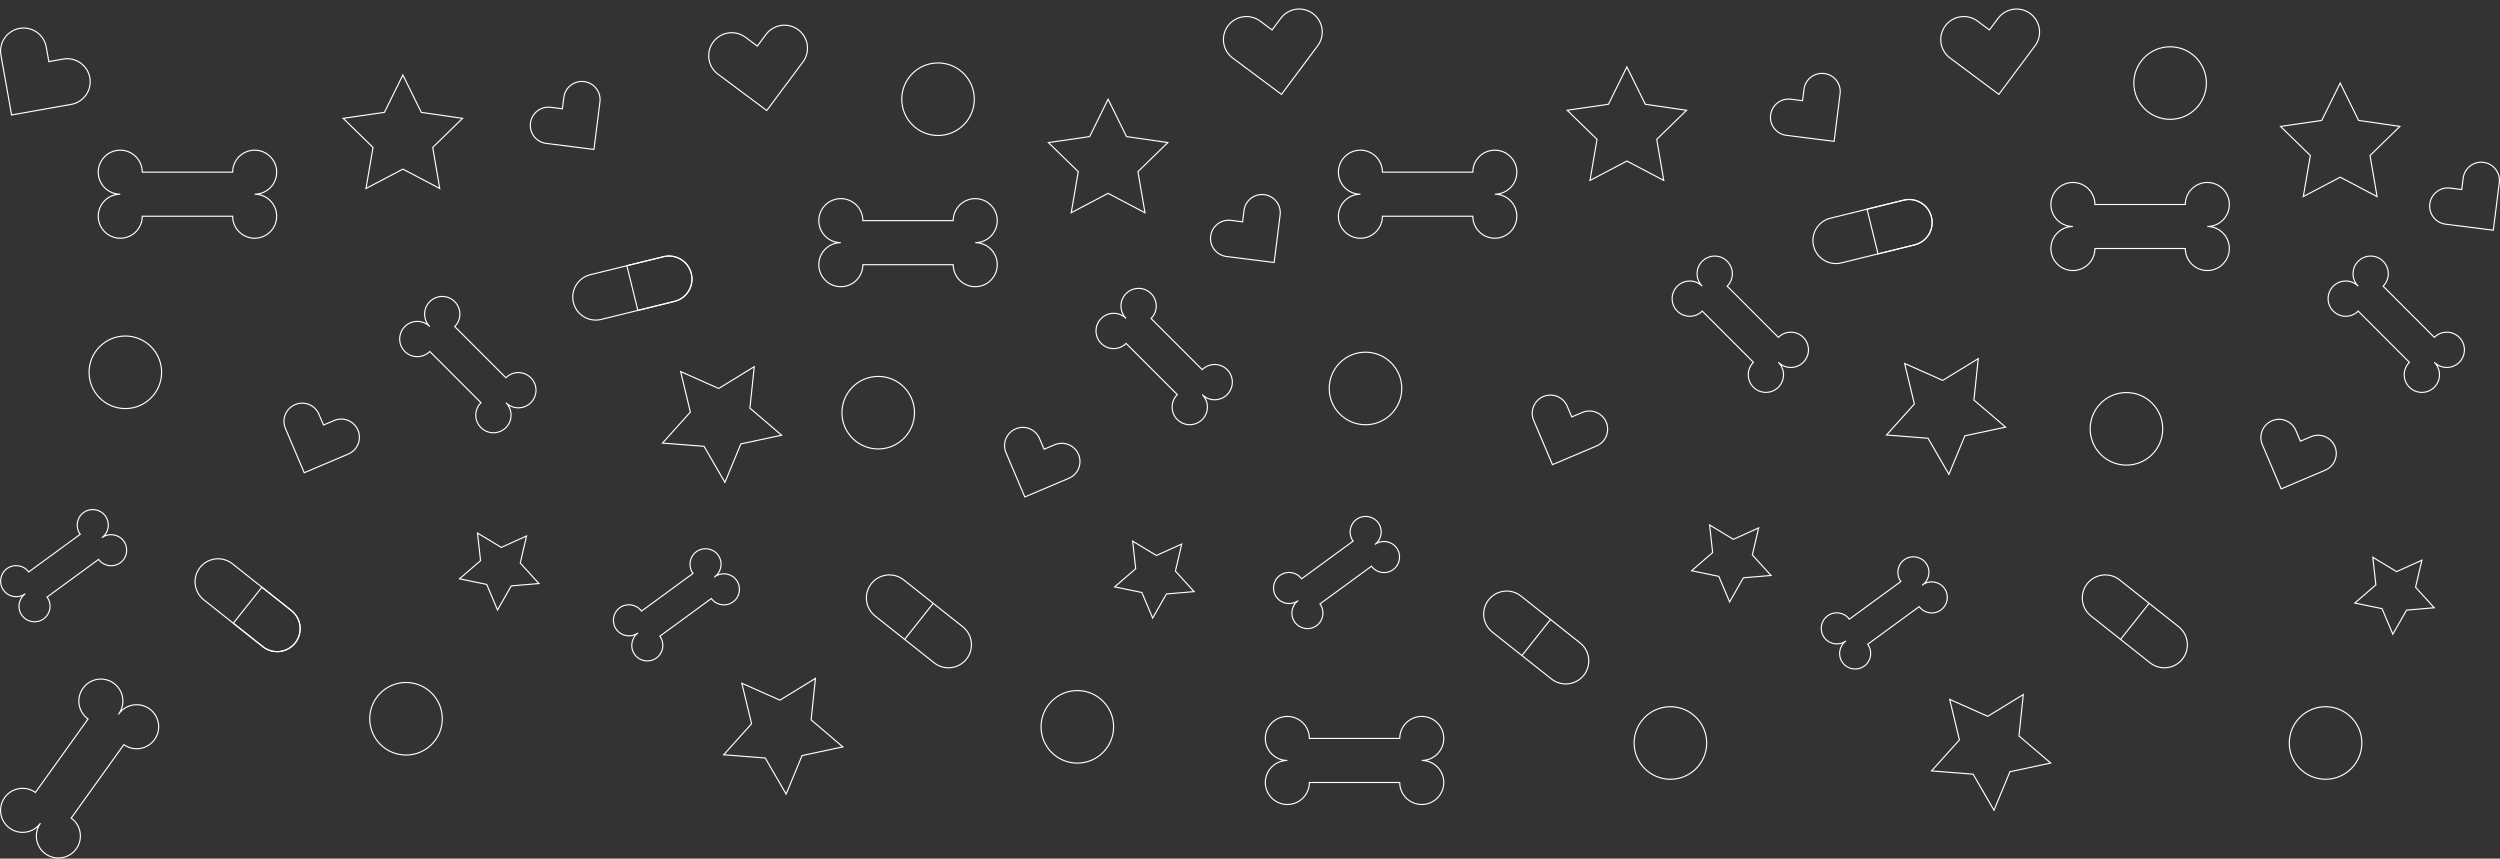 <svg xmlns="http://www.w3.org/2000/svg" width="3095.596" height="1063.131" viewBox="0 0 3095.596 1063.131"><rect x="0" y="0" width="3095.596" height="1063.131" fill="#333333" stroke="none"/><path fill="none" stroke="#FFF" stroke-width="1.417" stroke-miterlimit="10" d="M315.334 240.468c15.056 0 27.26-12.205 27.26-27.26 0-15.055-12.204-27.26-27.26-27.26-15.055 0-27.26 12.205-27.26 27.26h-111.91c0-15.055-12.204-27.26-27.26-27.26-15.054 0-27.26 12.205-27.26 27.26 0 15.055 12.206 27.26 27.26 27.26-15.054 0-27.26 12.205-27.26 27.26 0 15.055 12.206 27.26 27.26 27.26 15.056 0 27.26-12.205 27.26-27.26h111.91c0 15.055 12.205 27.26 27.26 27.26 15.056 0 27.26-12.205 27.26-27.26 0-15.055-12.204-27.26-27.26-27.26zM147.067 884c8.77-12.24 5.956-29.27-6.282-38.037-12.237-8.77-29.266-5.958-38.036 6.28-8.77 12.237-5.957 29.267 6.28 38.035l-65.184 90.97c-12.237-8.77-29.266-5.96-38.036 6.28-8.768 12.236-5.957 29.268 6.28 38.036 12.238 8.77 29.27 5.956 38.038-6.28-8.77 12.236-5.958 29.268 6.28 38.036 12.237 8.77 29.268 5.955 38.037-6.28 8.77-12.24 5.956-29.27-6.28-38.036l65.183-90.97c12.236 8.77 29.266 5.957 38.035-6.28 8.77-12.238 5.956-29.268-6.28-38.035-12.237-8.77-29.267-5.96-38.036 6.28zM126.234 665.74c8.58-6.276 10.447-18.322 4.17-26.903s-18.325-10.448-26.906-4.17c-8.58 6.277-10.447 18.324-4.17 26.904l-63.784 46.67c-6.28-8.58-18.324-10.447-26.906-4.17-8.58 6.278-10.448 18.325-4.17 26.905 6.28 8.58 18.326 10.448 26.906 4.17-8.58 6.278-10.448 18.325-4.17 26.907 6.28 8.58 18.325 10.444 26.906 4.167 8.582-6.28 10.447-18.325 4.17-26.905l63.785-46.67c6.278 8.582 18.324 10.45 26.904 4.17 8.58-6.278 10.447-18.324 4.17-26.904-6.28-8.58-18.325-10.447-26.906-4.17zM626.417 498.604c8.525 8.525 22.35 8.525 30.874 0 8.526-8.526 8.526-22.35 0-30.874-8.524-8.526-22.348-8.526-30.873 0l-63.374-63.375c8.525-8.525 8.525-22.348 0-30.874-8.525-8.524-22.35-8.525-30.874 0-8.527 8.526-8.527 22.35-.002 30.875-8.525-8.525-22.35-8.525-30.875 0-8.524 8.525-8.524 22.35 0 30.875 8.527 8.525 22.35 8.525 30.875 0l63.374 63.374c-8.525 8.525-8.525 22.35 0 30.874 8.526 8.525 22.35 8.525 30.874 0 8.525-8.524 8.525-22.35 0-30.874z"/><circle fill="none" stroke="#FFF" stroke-width="1.417" stroke-miterlimit="10" cx="155.199" cy="460.997" r="44.919"/><circle fill="none" stroke="#FFF" stroke-width="1.417" stroke-miterlimit="10" cx="1161.507" cy="122.847" r="44.919"/><circle fill="none" stroke="#FFF" stroke-width="1.417" stroke-miterlimit="10" cx="502.748" cy="890" r="44.919"/><path fill="none" stroke="#FFF" stroke-width="1.417" stroke-miterlimit="10" d="M360.87 756.073l-35.775-28.383-37.34-29.627c-12.33-9.784-30.256-7.72-40.04 4.61-9.784 12.33-7.718 30.257 4.61 40.04l37.34 29.628 35.774 28.385c12.33 9.783 30.255 7.718 40.04-4.61 9.784-12.33 7.718-30.258-4.61-40.042z"/><path fill="none" stroke="#FFF" stroke-width="1.417" stroke-miterlimit="10" d="M360.87 756.073l-35.775-28.383-.784-.623-35.428 44.653.784.62 35.773 28.385c12.33 9.783 30.255 7.718 40.04-4.61 9.784-12.33 7.718-30.258-4.61-40.042zM111.24 96.215c-2.753-15.497-17.547-25.83-33.046-23.076L60.48 76.285l-3.207-18.058C54.52 42.73 39.727 32.4 24.23 35.152 8.732 37.905-1.6 52.7 1.153 68.2l7.987 44.96 3.778 21.267 1.413 7.95 28.87-5.13 44.964-7.99c15.5-2.75 25.827-17.544 23.076-33.042zM443.224 532.66c-4.862-11.454-18.088-16.798-29.542-11.935l-13.09 5.558-5.667-13.346c-4.862-11.454-18.087-16.794-29.54-11.933-11.454 4.862-16.798 18.088-11.935 29.544l14.106 33.226 6.674 15.717 2.494 5.877 21.336-9.06 33.23-14.107c11.454-4.862 16.795-18.088 11.934-29.54zM723.323 101.04c-12.346-1.556-23.615 7.19-25.17 19.537l-1.777 14.11-14.385-1.812c-12.344-1.557-23.61 7.19-25.167 19.535-1.557 12.345 7.19 23.614 19.538 25.17l35.815 4.512 16.94 2.133 6.334.797 2.896-22.997 4.51-35.816c1.558-12.347-7.19-23.613-19.533-25.17zM498.847 92.847l22.838 46.275 51.066 7.42-36.95 36.02 8.723 50.86-45.676-24.013-45.675 24.01 8.723-50.86-36.952-36.02 51.067-7.418zM591.255 660.03l29.424 17.785 31.33-14.157-7.82 33.48 23.145 25.424-34.26 2.907-17.024 29.867-13.352-31.682-33.668-6.963 26.008-22.49zM1207.577 300.47c15.056 0 27.26-12.204 27.26-27.26 0-15.054-12.204-27.26-27.26-27.26-15.055 0-27.26 12.206-27.26 27.26h-111.91c0-15.054-12.204-27.26-27.26-27.26-15.054 0-27.26 12.206-27.26 27.26 0 15.056 12.206 27.26 27.26 27.26-15.054 0-27.26 12.206-27.26 27.262 0 15.054 12.206 27.26 27.26 27.26 15.056 0 27.26-12.206 27.26-27.26h111.91c0 15.054 12.205 27.26 27.26 27.26 15.056 0 27.26-12.206 27.26-27.26-.002-15.056-12.205-27.26-27.26-27.26zM885 714.21c8.58-6.277 10.446-18.323 4.168-26.904s-18.324-10.448-26.905-4.17c-8.58 6.277-10.447 18.325-4.17 26.904l-63.784 46.668c-6.28-8.58-18.325-10.446-26.907-4.168-8.58 6.278-10.448 18.324-4.17 26.904 6.28 8.58 18.326 10.448 26.906 4.17-8.58 6.278-10.45 18.325-4.17 26.907 6.277 8.58 18.324 10.446 26.905 4.17 8.582-6.28 10.447-18.326 4.17-26.906l63.785-46.67c6.278 8.582 18.324 10.45 26.904 4.17 8.58-6.277 10.448-18.323 4.17-26.903-6.28-8.58-18.324-10.447-26.905-4.17zM1488.658 488.604c8.525 8.525 22.35 8.525 30.874 0 8.525-8.526 8.525-22.35 0-30.874-8.525-8.526-22.35-8.526-30.874 0l-63.374-63.375c8.525-8.525 8.525-22.348 0-30.874-8.525-8.524-22.35-8.525-30.874 0-8.526 8.526-8.526 22.35 0 30.875-8.526-8.525-22.35-8.525-30.876 0-8.524 8.525-8.524 22.35 0 30.875 8.527 8.525 22.35 8.525 30.875 0l63.373 63.374c-8.525 8.525-8.525 22.35 0 30.874 8.526 8.525 22.35 8.525 30.874 0 8.526-8.525 8.526-22.35 0-30.874z"/><circle fill="none" stroke="#FFF" stroke-width="1.417" stroke-miterlimit="10" cx="1087.443" cy="510.999" r="44.919"/><circle fill="none" stroke="#FFF" stroke-width="1.417" stroke-miterlimit="10" cx="1333.988" cy="900" r="44.919"/><path fill="none" stroke="#FFF" stroke-width="1.417" stroke-miterlimit="10" d="M821.516 317.856l-44.34 10.92-46.285 11.395c-15.282 3.764-24.622 19.203-20.86 34.488 3.765 15.283 19.204 24.62 34.488 20.86L790.8 384.12l44.343-10.92c15.284-3.763 24.623-19.202 20.86-34.486-3.762-15.283-19.203-24.622-34.487-20.86z"/><path fill="none" stroke="#FFF" stroke-width="1.417" stroke-miterlimit="10" d="M821.516 317.856l-44.34 10.92-.974.237 13.628 55.348.97-.238 44.343-10.92c15.284-3.763 24.623-19.202 20.86-34.486-3.762-15.283-19.203-24.622-34.487-20.86zM1192.107 776.073l-35.774-28.383-37.34-29.627c-12.33-9.784-30.256-7.72-40.04 4.61-9.784 12.33-7.718 30.257 4.61 40.04l37.34 29.628 35.774 28.385c12.33 9.783 30.256 7.718 40.04-4.61 9.786-12.33 7.72-30.258-4.61-40.042zM1192.107 776.073l-35.774-28.383-.784-.623-35.43 44.653.784.62 35.774 28.385c12.33 9.783 30.256 7.718 40.04-4.61 9.785-12.33 7.72-30.258-4.61-40.042zM988.39 36.84c-12.623-9.4-30.48-6.793-39.883 5.83L937.76 57.1 923.052 46.14c-12.622-9.405-30.476-6.793-39.88 5.828-9.403 12.623-6.795 30.478 5.83 39.883l36.62 27.28 17.323 12.903 6.476 4.823 17.517-23.515 27.28-36.624c9.405-12.62 6.794-30.474-5.828-39.88zM1335.467 562.66c-4.862-11.453-18.088-16.797-29.542-11.934l-13.09 5.558-5.667-13.347c-4.862-11.454-18.087-16.793-29.54-11.933-11.454 4.862-16.798 18.09-11.934 29.544l14.105 33.227 6.673 15.717 2.494 5.876 21.336-9.06 33.23-14.107c11.454-4.862 16.795-18.087 11.934-29.54zM1565.56 241.047c-12.344-1.556-23.613 7.19-25.168 19.537l-1.778 14.11-14.385-1.812c-12.346-1.557-23.612 7.19-25.17 19.535-1.555 12.345 7.19 23.614 19.54 25.17l35.813 4.512 16.942 2.132 6.333.797 2.897-22.998 4.51-35.816c1.557-12.345-7.19-23.612-19.534-25.17zM1372.09 122.847l22.838 46.275 51.066 7.42-36.95 36.02 8.722 50.86-45.676-24.013-45.674 24.01 8.722-50.86-36.952-36.02 51.067-7.418zM933.93 454.058l-5.35 51.324 39.247 33.504-50.465 10.774-19.737 47.678-25.84-44.668-51.444-4.036 34.495-38.38-12.056-50.173 47.158 20.95zM1009.71 839.997l-5.35 51.324 39.246 33.505-50.466 10.773-19.736 47.68-25.84-44.67-51.445-4.035 34.495-38.38-12.058-50.173 47.16 20.95zM1402.49 670.03l29.425 17.785 31.332-14.157-7.82 33.48 23.144 25.424-34.258 2.907-17.025 29.867-13.353-31.682-33.668-6.963 26.007-22.49zM1850.948 240.47c15.056 0 27.26-12.206 27.26-27.262 0-15.054-12.204-27.26-27.26-27.26-15.055 0-27.26 12.206-27.26 27.26h-111.91c0-15.054-12.204-27.26-27.26-27.26-15.055 0-27.26 12.206-27.26 27.26 0 15.056 12.205 27.26 27.26 27.26-15.055 0-27.26 12.206-27.26 27.262 0 15.053 12.205 27.26 27.26 27.26 15.056 0 27.26-12.207 27.26-27.26h111.91c0 15.053 12.205 27.26 27.26 27.26 15.056 0 27.26-12.207 27.26-27.26 0-15.056-12.205-27.26-27.26-27.26zM1760.472 941.64c15.056 0 27.26-12.204 27.26-27.26 0-15.054-12.204-27.26-27.26-27.26s-27.26 12.206-27.26 27.26h-111.91c0-15.054-12.204-27.26-27.26-27.26-15.054 0-27.26 12.206-27.26 27.26 0 15.056 12.206 27.26 27.26 27.26-15.054 0-27.26 12.206-27.26 27.262 0 15.054 12.206 27.26 27.26 27.26 15.057 0 27.26-12.206 27.26-27.26h111.91c0 15.054 12.205 27.26 27.26 27.26s27.26-12.206 27.26-27.26c0-15.056-12.204-27.26-27.26-27.26zM1702.377 674.21c8.58-6.278 10.447-18.324 4.17-26.905-6.28-8.58-18.325-10.448-26.906-4.17s-10.446 18.325-4.168 26.905l-63.785 46.668c-6.28-8.58-18.324-10.447-26.906-4.168-8.58 6.276-10.447 18.324-4.17 26.904 6.28 8.58 18.327 10.447 26.907 4.17-8.58 6.277-10.448 18.324-4.17 26.906 6.28 8.58 18.325 10.445 26.906 4.167 8.582-6.277 10.447-18.323 4.17-26.903l63.785-46.67c6.278 8.582 18.324 10.448 26.904 4.17 8.58-6.278 10.448-18.324 4.17-26.904-6.28-8.58-18.324-10.448-26.905-4.17zM2202.034 448.604c8.524 8.525 22.35 8.525 30.874 0 8.525-8.526 8.525-22.35 0-30.874-8.525-8.526-22.35-8.526-30.874 0l-63.374-63.375c8.524-8.525 8.524-22.348 0-30.874-8.525-8.524-22.35-8.525-30.874 0-8.526 8.526-8.526 22.35 0 30.875-8.526-8.525-22.35-8.525-30.876 0s-8.525 22.35 0 30.875c8.526 8.525 22.35 8.525 30.875 0l63.374 63.374c-8.526 8.525-8.526 22.35 0 30.874 8.524 8.525 22.348 8.525 30.873 0 8.525-8.525 8.525-22.35 0-30.874z"/><circle fill="none" stroke="#FFF" stroke-width="1.417" stroke-miterlimit="10" cx="1690.812" cy="480.997" r="44.919"/><circle fill="none" stroke="#FFF" stroke-width="1.417" stroke-miterlimit="10" cx="2687.121" cy="102.847" r="44.919"/><circle fill="none" stroke="#FFF" stroke-width="1.417" stroke-miterlimit="10" cx="2068.361" cy="920" r="44.919"/><path fill="none" stroke="#FFF" stroke-width="1.417" stroke-miterlimit="10" d="M1956.48 796.073l-35.773-28.383-37.34-29.627c-12.33-9.784-30.256-7.72-40.04 4.61-9.784 12.33-7.718 30.257 4.61 40.04l37.34 29.628 35.774 28.385c12.332 9.783 30.257 7.718 40.04-4.61 9.787-12.33 7.72-30.258-4.61-40.042zM1956.48 796.073l-35.773-28.383-.784-.623-35.43 44.653.785.62 35.774 28.385c12.33 9.783 30.256 7.718 40.04-4.61 9.785-12.33 7.72-30.258-4.61-40.042zM1625.76 16.84c-12.623-9.4-30.48-6.793-39.883 5.83L1575.13 37.1l-14.708-10.958c-12.622-9.405-30.476-6.793-39.88 5.828-9.403 12.623-6.795 30.478 5.83 39.883l36.62 27.28 17.323 12.903 6.476 4.823 17.517-23.515 27.28-36.624c9.406-12.62 6.794-30.474-5.828-39.88zM1988.838 522.66c-4.862-11.453-18.088-16.797-29.542-11.933l-13.09 5.557-5.667-13.346c-4.863-11.454-18.088-16.794-29.542-11.933-11.453 4.862-16.797 18.088-11.934 29.544l14.106 33.226 6.674 15.717 2.494 5.876 21.336-9.06 33.23-14.108c11.454-4.864 16.795-18.09 11.934-29.542zM2258.936 91.04c-12.345-1.555-23.614 7.19-25.17 19.538l-1.777 14.11-14.386-1.812c-12.345-1.557-23.61 7.19-25.168 19.535-1.556 12.346 7.19 23.615 19.538 25.17l35.813 4.513 16.94 2.132 6.334.798 2.9-22.997 4.51-35.816c1.557-12.346-7.19-23.612-19.534-25.17zM2014.46 82.847l22.838 46.275 51.066 7.42-36.95 36.02 8.722 50.86-45.676-24.013-45.674 24.01 8.722-50.86-36.952-36.02 51.068-7.418zM2116.868 650.03l29.424 17.785 31.332-14.157-7.82 33.48 23.144 25.424-34.258 2.907-17.026 29.867-13.352-31.682-33.67-6.963 26.008-22.49zM2733.19 280.47c15.056 0 27.26-12.204 27.26-27.26 0-15.054-12.204-27.26-27.26-27.26s-27.26 12.206-27.26 27.26h-111.91c0-15.054-12.204-27.26-27.26-27.26-15.055 0-27.262 12.206-27.262 27.26 0 15.056 12.207 27.26 27.26 27.26-15.053 0-27.26 12.206-27.26 27.262 0 15.054 12.207 27.26 27.26 27.26 15.058 0 27.26-12.206 27.26-27.26h111.913c0 15.054 12.204 27.26 27.26 27.26s27.26-12.206 27.26-27.26c0-15.056-12.204-27.26-27.26-27.26zM2380.612 724.21c8.58-6.277 10.447-18.323 4.17-26.904-6.28-8.58-18.325-10.448-26.906-4.17-8.58 6.277-10.447 18.325-4.17 26.904l-63.784 46.668c-6.28-8.58-18.324-10.446-26.905-4.168-8.58 6.278-10.45 18.324-4.17 26.904 6.278 8.58 18.325 10.448 26.905 4.17-8.58 6.278-10.448 18.325-4.17 26.907 6.28 8.58 18.326 10.446 26.906 4.17 8.582-6.28 10.447-18.326 4.17-26.906l63.785-46.67c6.278 8.582 18.324 10.45 26.904 4.17 8.58-6.277 10.448-18.323 4.17-26.903-6.28-8.58-18.325-10.447-26.905-4.17zM3014.27 448.604c8.526 8.525 22.35 8.525 30.874 0 8.525-8.526 8.525-22.35 0-30.874-8.524-8.526-22.348-8.526-30.873 0l-63.373-63.375c8.524-8.525 8.524-22.348 0-30.874-8.525-8.524-22.35-8.525-30.874 0-8.526 8.526-8.526 22.35 0 30.875-8.526-8.525-22.35-8.525-30.876 0-8.524 8.525-8.524 22.35 0 30.875s22.35 8.525 30.875 0l63.374 63.374c-8.525 8.525-8.525 22.35 0 30.874 8.525 8.525 22.35 8.525 30.873 0 8.526-8.525 8.526-22.35 0-30.874z"/><circle fill="none" stroke="#FFF" stroke-width="1.417" stroke-miterlimit="10" cx="2633.056" cy="530.999" r="44.919"/><circle fill="none" stroke="#FFF" stroke-width="1.417" stroke-miterlimit="10" cx="2879.601" cy="920" r="44.919"/><path fill="none" stroke="#FFF" stroke-width="1.417" stroke-miterlimit="10" d="M2357.13 247.856l-44.34 10.92-46.285 11.395c-15.283 3.764-24.623 19.203-20.86 34.488 3.764 15.283 19.203 24.62 34.487 20.86l46.283-11.396 44.342-10.92c15.284-3.763 24.623-19.202 20.86-34.486-3.763-15.284-19.202-24.623-34.487-20.86z"/><path fill="none" stroke="#FFF" stroke-width="1.417" stroke-miterlimit="10" d="M2357.13 247.856l-44.34 10.92-.973.237 13.627 55.348.97-.238 44.343-10.92c15.284-3.763 24.623-19.202 20.86-34.486-3.763-15.284-19.202-24.623-34.487-20.86zM2697.72 776.073l-35.774-28.383-37.34-29.627c-12.33-9.784-30.256-7.72-40.04 4.61-9.784 12.33-7.718 30.257 4.61 40.04l37.34 29.628 35.774 28.385c12.332 9.783 30.256 7.718 40.04-4.61 9.787-12.33 7.72-30.258-4.61-40.042zM2697.72 776.073l-35.774-28.383-.784-.623-35.43 44.653.785.62 35.773 28.385c12.332 9.783 30.256 7.718 40.04-4.61 9.787-12.33 7.72-30.258-4.61-40.042zM2514.002 16.84c-12.622-9.4-30.478-6.793-39.882 5.83l-10.747 14.43-14.708-10.958c-12.622-9.405-30.476-6.793-39.88 5.828-9.403 12.623-6.795 30.478 5.83 39.883l36.62 27.28 17.323 12.903 6.476 4.823 17.516-23.515 27.28-36.624c9.405-12.62 6.794-30.474-5.828-39.88zM2891.08 552.66c-4.86-11.453-18.088-16.797-29.543-11.934l-13.09 5.558-5.666-13.346c-4.86-11.454-18.087-16.794-29.54-11.933-11.453 4.862-16.797 18.09-11.933 29.544l14.104 33.226 6.677 15.717 2.494 5.876 21.337-9.06 33.23-14.108c11.454-4.864 16.794-18.09 11.933-29.542zM3075.174 201.047c-12.345-1.556-23.614 7.19-25.17 19.537l-1.777 14.11-14.385-1.812c-12.345-1.557-23.61 7.19-25.168 19.535-1.556 12.345 7.19 23.614 19.538 25.17l35.813 4.512 16.94 2.132 6.334.797 2.897-22.998 4.51-35.816c1.558-12.345-7.19-23.612-19.533-25.17zM2897.703 102.847l22.838 46.275 51.067 7.42-36.95 36.02 8.72 50.86-45.674-24.013-45.675 24.01 8.723-50.86-36.952-36.02 51.068-7.418zM2449.543 444.058l-5.35 51.324 39.247 33.504-50.465 10.774-19.737 47.678-25.842-44.668-51.443-4.036 34.496-38.38-12.058-50.173 47.16 20.95zM2505.322 859.997l-5.35 51.324 39.246 33.505-50.465 10.773-19.736 47.68-25.842-44.67-51.443-4.035 34.496-38.38-12.058-50.173 47.16 20.95zM2938.105 690.03l29.424 17.785 31.33-14.157-7.82 33.48 23.145 25.424-34.26 2.907-17.023 29.867-13.354-31.682-33.668-6.963 26.007-22.49z"/></svg>